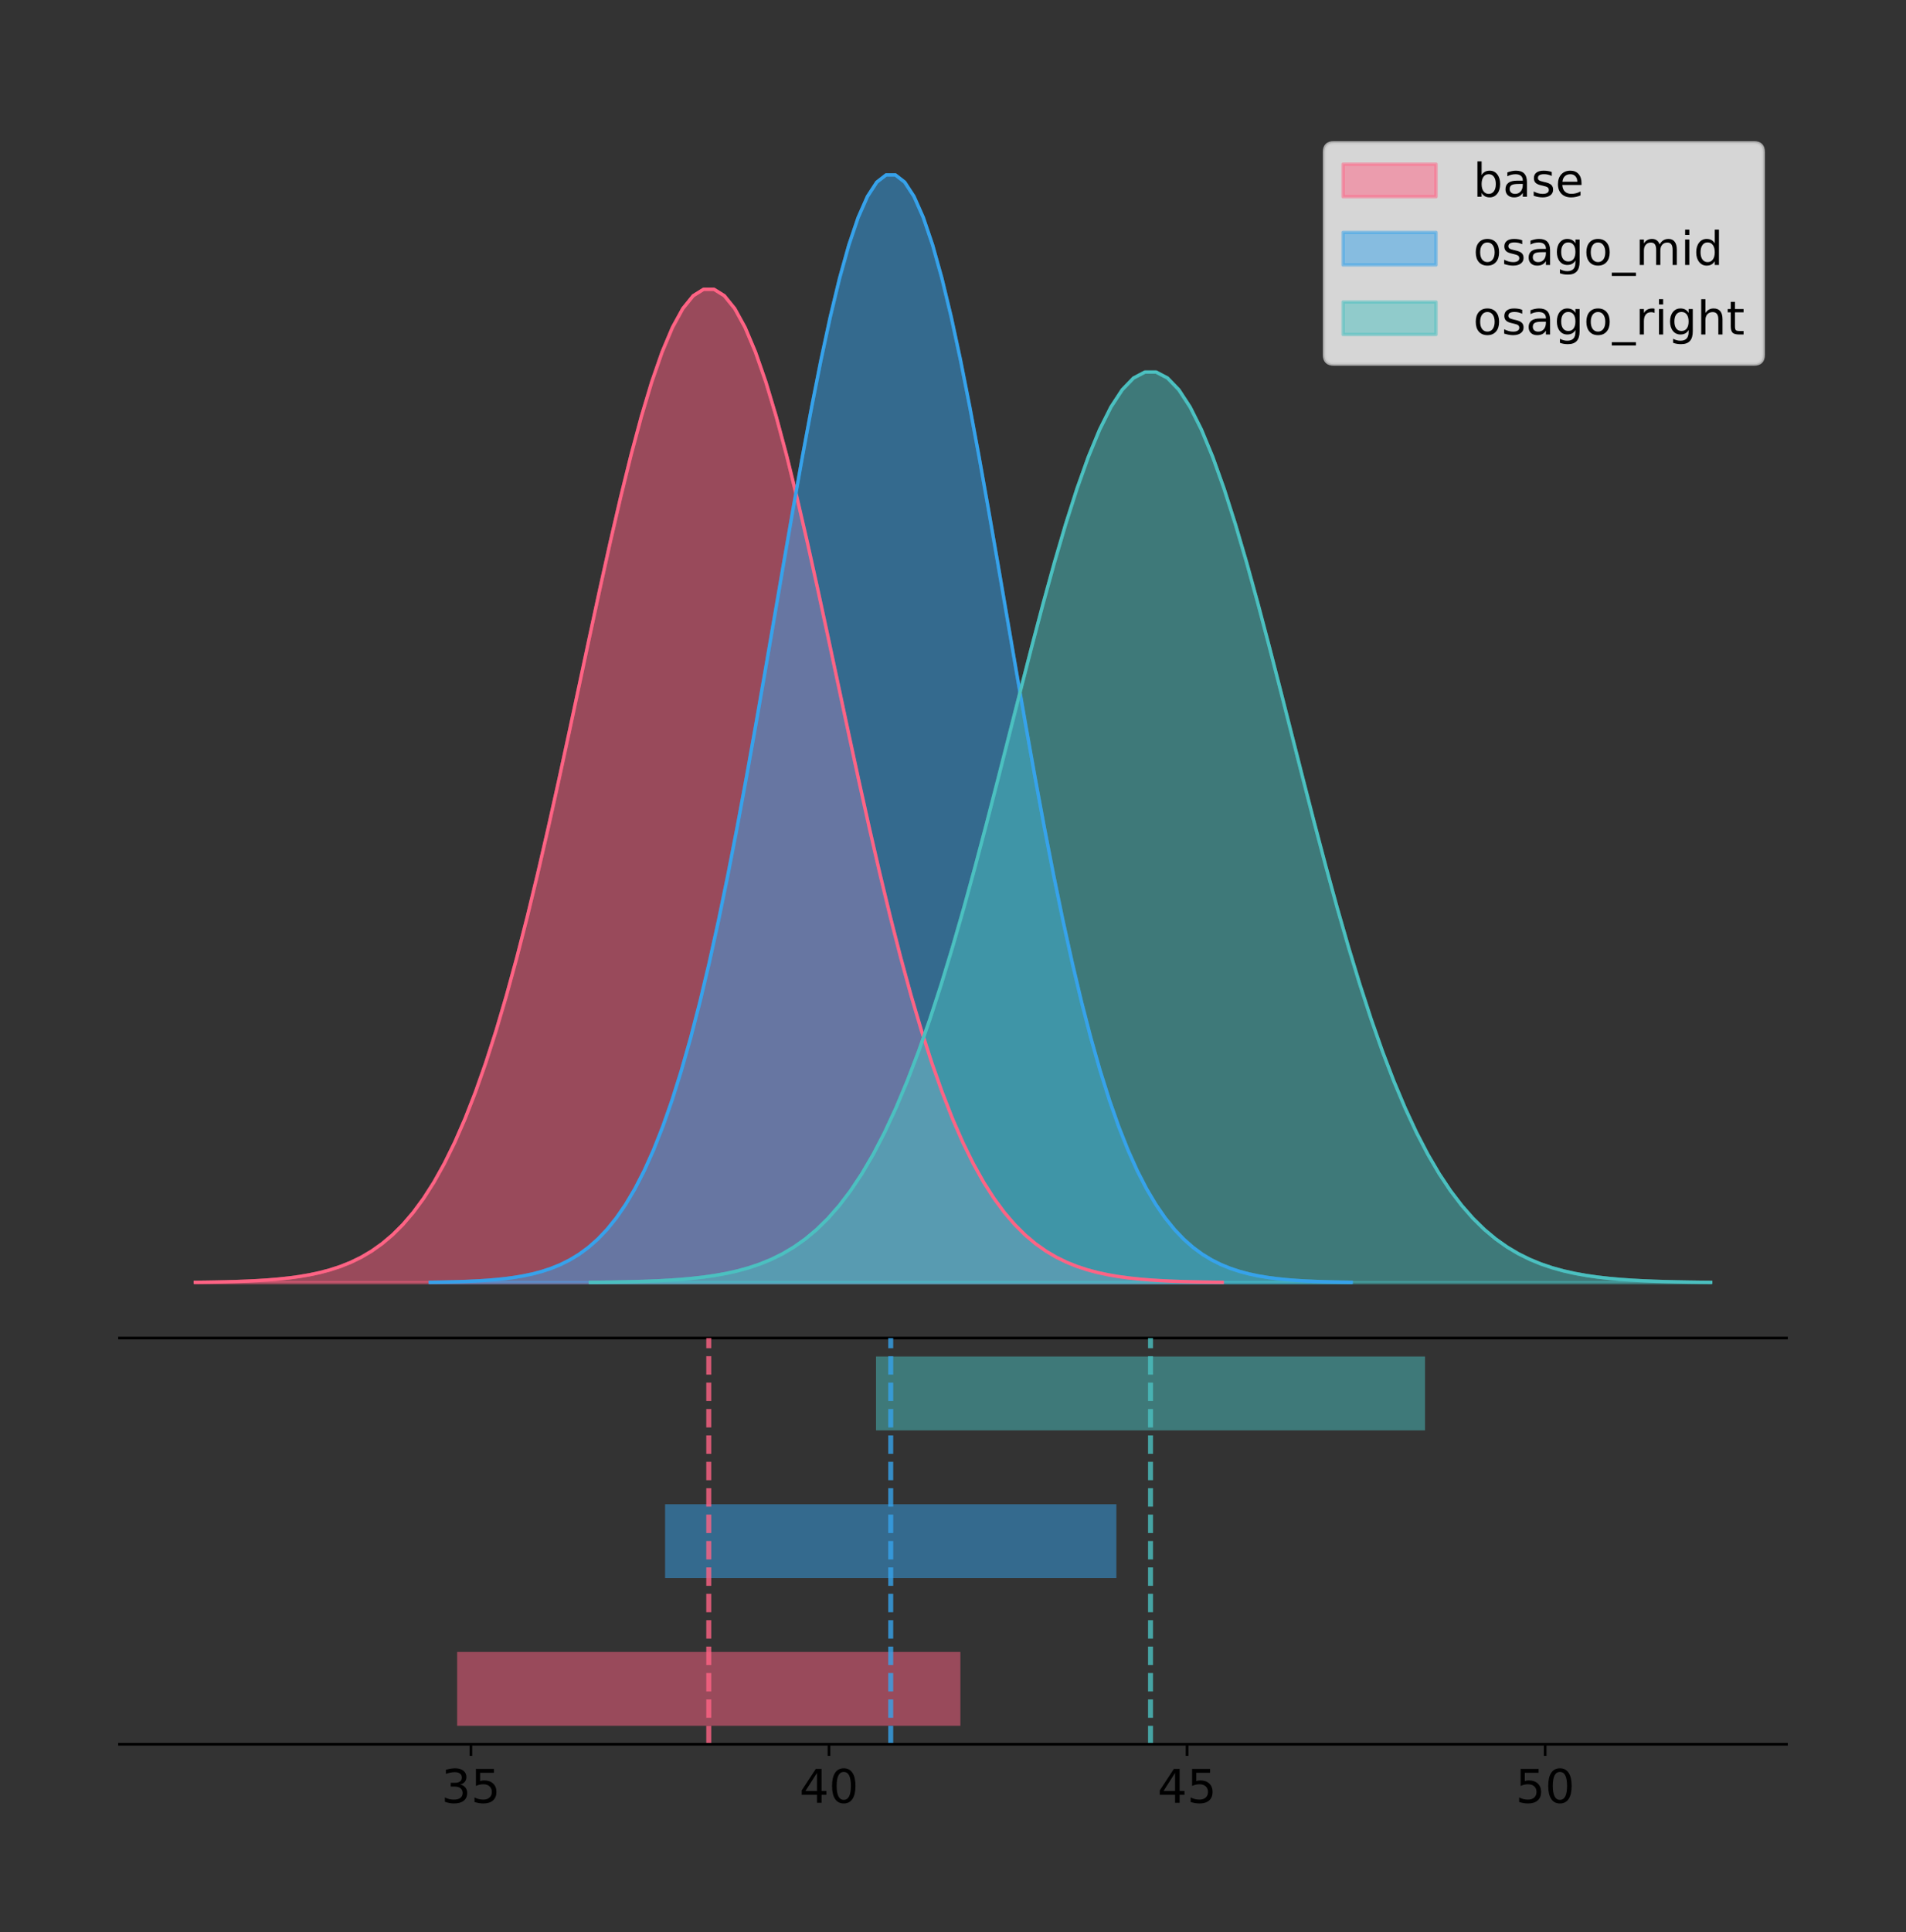 <?xml version="1.0" encoding="utf-8" standalone="no"?>
<!DOCTYPE svg PUBLIC "-//W3C//DTD SVG 1.1//EN"
  "http://www.w3.org/Graphics/SVG/1.1/DTD/svg11.dtd">
<!-- Created with matplotlib (https://matplotlib.org/) -->
<svg height="581.789pt" version="1.1" viewBox="0 0 574.2 581.789" width="574.2pt" xmlns="http://www.w3.org/2000/svg" xmlns:xlink="http://www.w3.org/1999/xlink">
 <rect x="0" y="0" width="574.2" height="581.789" fill="#333333" stroke="none"/>
 <defs>
  <style type="text/css">
*{stroke-linecap:butt;stroke-linejoin:round;}
  </style>
 </defs>
 <g id="figure_1">
  <g id="patch_1">
   <path d="M 0 581.789 
L 574.2 581.789 
L 574.2 0 
L 0 0 
z
" style="fill:none;"/>
  </g>
  <g id="axes_1">
   <g id="patch_2">
    <path d="M 36 402.93 
L 538.2 402.93 
L 538.2 36 
L 36 36 
z
" style="fill:none;"/>
   </g>
   <g id="PolyCollection_1">
    <defs>
     <path d="M 58.827 -195.538 
L 58.827 -195.638 
L 61.952 -195.676 
L 65.078 -195.727 
L 68.203 -195.795 
L 71.328 -195.885 
L 74.453 -196.004 
L 77.578 -196.159 
L 80.704 -196.36 
L 83.829 -196.62 
L 86.954 -196.952 
L 90.079 -197.374 
L 93.204 -197.906 
L 96.33 -198.573 
L 99.455 -199.403 
L 102.58 -200.427 
L 105.705 -201.683 
L 108.83 -203.21 
L 111.955 -205.055 
L 115.081 -207.267 
L 118.206 -209.899 
L 121.331 -213.006 
L 124.456 -216.648 
L 127.581 -220.883 
L 130.707 -225.77 
L 133.832 -231.364 
L 136.957 -237.717 
L 140.082 -244.874 
L 143.207 -252.869 
L 146.332 -261.726 
L 149.458 -271.454 
L 152.583 -282.045 
L 155.708 -293.472 
L 158.833 -305.687 
L 161.958 -318.619 
L 165.084 -332.174 
L 168.209 -346.235 
L 171.334 -360.661 
L 174.459 -375.29 
L 177.584 -389.942 
L 180.71 -404.42 
L 183.835 -418.515 
L 186.96 -432.012 
L 190.085 -444.694 
L 193.21 -456.347 
L 196.335 -466.768 
L 199.461 -475.77 
L 202.586 -483.186 
L 205.711 -488.876 
L 208.836 -492.732 
L 211.961 -494.679 
L 215.087 -494.679 
L 218.212 -492.732 
L 221.337 -488.876 
L 224.462 -483.186 
L 227.587 -475.77 
L 230.713 -466.768 
L 233.838 -456.347 
L 236.963 -444.694 
L 240.088 -432.012 
L 243.213 -418.515 
L 246.338 -404.42 
L 249.464 -389.942 
L 252.589 -375.29 
L 255.714 -360.661 
L 258.839 -346.235 
L 261.964 -332.174 
L 265.09 -318.619 
L 268.215 -305.687 
L 271.34 -293.472 
L 274.465 -282.045 
L 277.59 -271.454 
L 280.715 -261.726 
L 283.841 -252.869 
L 286.966 -244.874 
L 290.091 -237.717 
L 293.216 -231.364 
L 296.341 -225.77 
L 299.467 -220.883 
L 302.592 -216.648 
L 305.717 -213.006 
L 308.842 -209.899 
L 311.967 -207.267 
L 315.093 -205.055 
L 318.218 -203.21 
L 321.343 -201.683 
L 324.468 -200.427 
L 327.593 -199.403 
L 330.718 -198.573 
L 333.844 -197.906 
L 336.969 -197.374 
L 340.094 -196.952 
L 343.219 -196.62 
L 346.344 -196.36 
L 349.47 -196.159 
L 352.595 -196.004 
L 355.72 -195.885 
L 358.845 -195.795 
L 361.97 -195.727 
L 365.096 -195.676 
L 368.221 -195.638 
L 368.221 -195.538 
L 368.221 -195.538 
L 365.096 -195.538 
L 361.97 -195.538 
L 358.845 -195.538 
L 355.72 -195.538 
L 352.595 -195.538 
L 349.47 -195.538 
L 346.344 -195.538 
L 343.219 -195.538 
L 340.094 -195.538 
L 336.969 -195.538 
L 333.844 -195.538 
L 330.718 -195.538 
L 327.593 -195.538 
L 324.468 -195.538 
L 321.343 -195.538 
L 318.218 -195.538 
L 315.093 -195.538 
L 311.967 -195.538 
L 308.842 -195.538 
L 305.717 -195.538 
L 302.592 -195.538 
L 299.467 -195.538 
L 296.341 -195.538 
L 293.216 -195.538 
L 290.091 -195.538 
L 286.966 -195.538 
L 283.841 -195.538 
L 280.715 -195.538 
L 277.59 -195.538 
L 274.465 -195.538 
L 271.34 -195.538 
L 268.215 -195.538 
L 265.09 -195.538 
L 261.964 -195.538 
L 258.839 -195.538 
L 255.714 -195.538 
L 252.589 -195.538 
L 249.464 -195.538 
L 246.338 -195.538 
L 243.213 -195.538 
L 240.088 -195.538 
L 236.963 -195.538 
L 233.838 -195.538 
L 230.713 -195.538 
L 227.587 -195.538 
L 224.462 -195.538 
L 221.337 -195.538 
L 218.212 -195.538 
L 215.087 -195.538 
L 211.961 -195.538 
L 208.836 -195.538 
L 205.711 -195.538 
L 202.586 -195.538 
L 199.461 -195.538 
L 196.335 -195.538 
L 193.21 -195.538 
L 190.085 -195.538 
L 186.96 -195.538 
L 183.835 -195.538 
L 180.71 -195.538 
L 177.584 -195.538 
L 174.459 -195.538 
L 171.334 -195.538 
L 168.209 -195.538 
L 165.084 -195.538 
L 161.958 -195.538 
L 158.833 -195.538 
L 155.708 -195.538 
L 152.583 -195.538 
L 149.458 -195.538 
L 146.332 -195.538 
L 143.207 -195.538 
L 140.082 -195.538 
L 136.957 -195.538 
L 133.832 -195.538 
L 130.707 -195.538 
L 127.581 -195.538 
L 124.456 -195.538 
L 121.331 -195.538 
L 118.206 -195.538 
L 115.081 -195.538 
L 111.955 -195.538 
L 108.83 -195.538 
L 105.705 -195.538 
L 102.58 -195.538 
L 99.455 -195.538 
L 96.33 -195.538 
L 93.204 -195.538 
L 90.079 -195.538 
L 86.954 -195.538 
L 83.829 -195.538 
L 80.704 -195.538 
L 77.578 -195.538 
L 74.453 -195.538 
L 71.328 -195.538 
L 68.203 -195.538 
L 65.078 -195.538 
L 61.952 -195.538 
L 58.827 -195.538 
z
" id="m9bd28f355d" style="stroke:#ff6384;stroke-opacity:0.5;"/>
    </defs>
    <g clip-path="url(#p614d57e8cd)">
     <use style="fill:#ff6384;fill-opacity:0.5;stroke:#ff6384;stroke-opacity:0.5;" x="0" xlink:href="#m9bd28f355d" y="581.789"/>
    </g>
   </g>
   <g id="PolyCollection_2">
    <defs>
     <path d="M 129.611 -195.538 
L 129.611 -195.65 
L 132.413 -195.692 
L 135.216 -195.749 
L 138.019 -195.825 
L 140.821 -195.925 
L 143.624 -196.058 
L 146.427 -196.23 
L 149.229 -196.455 
L 152.032 -196.744 
L 154.834 -197.115 
L 157.637 -197.585 
L 160.44 -198.179 
L 163.242 -198.923 
L 166.045 -199.848 
L 168.847 -200.99 
L 171.65 -202.39 
L 174.453 -204.093 
L 177.255 -206.151 
L 180.058 -208.617 
L 182.86 -211.552 
L 185.663 -215.017 
L 188.466 -219.078 
L 191.268 -223.801 
L 194.071 -229.25 
L 196.873 -235.488 
L 199.676 -242.572 
L 202.479 -250.552 
L 205.281 -259.468 
L 208.084 -269.344 
L 210.886 -280.192 
L 213.689 -292.002 
L 216.492 -304.744 
L 219.294 -318.365 
L 222.097 -332.786 
L 224.899 -347.901 
L 227.702 -363.58 
L 230.505 -379.667 
L 233.307 -395.98 
L 236.11 -412.318 
L 238.912 -428.462 
L 241.715 -444.18 
L 244.518 -459.23 
L 247.32 -473.372 
L 250.123 -486.366 
L 252.925 -497.987 
L 255.728 -508.025 
L 258.531 -516.294 
L 261.333 -522.64 
L 264.136 -526.94 
L 266.938 -529.111 
L 269.741 -529.111 
L 272.544 -526.94 
L 275.346 -522.64 
L 278.149 -516.294 
L 280.951 -508.025 
L 283.754 -497.987 
L 286.557 -486.366 
L 289.359 -473.372 
L 292.162 -459.23 
L 294.964 -444.18 
L 297.767 -428.462 
L 300.57 -412.318 
L 303.372 -395.98 
L 306.175 -379.667 
L 308.978 -363.58 
L 311.78 -347.901 
L 314.583 -332.786 
L 317.385 -318.365 
L 320.188 -304.744 
L 322.991 -292.002 
L 325.793 -280.192 
L 328.596 -269.344 
L 331.398 -259.468 
L 334.201 -250.552 
L 337.004 -242.572 
L 339.806 -235.488 
L 342.609 -229.25 
L 345.411 -223.801 
L 348.214 -219.078 
L 351.017 -215.017 
L 353.819 -211.552 
L 356.622 -208.617 
L 359.424 -206.151 
L 362.227 -204.093 
L 365.03 -202.39 
L 367.832 -200.99 
L 370.635 -199.848 
L 373.437 -198.923 
L 376.24 -198.179 
L 379.043 -197.585 
L 381.845 -197.115 
L 384.648 -196.744 
L 387.45 -196.455 
L 390.253 -196.23 
L 393.056 -196.058 
L 395.858 -195.925 
L 398.661 -195.825 
L 401.463 -195.749 
L 404.266 -195.692 
L 407.069 -195.65 
L 407.069 -195.538 
L 407.069 -195.538 
L 404.266 -195.538 
L 401.463 -195.538 
L 398.661 -195.538 
L 395.858 -195.538 
L 393.056 -195.538 
L 390.253 -195.538 
L 387.45 -195.538 
L 384.648 -195.538 
L 381.845 -195.538 
L 379.043 -195.538 
L 376.24 -195.538 
L 373.437 -195.538 
L 370.635 -195.538 
L 367.832 -195.538 
L 365.03 -195.538 
L 362.227 -195.538 
L 359.424 -195.538 
L 356.622 -195.538 
L 353.819 -195.538 
L 351.017 -195.538 
L 348.214 -195.538 
L 345.411 -195.538 
L 342.609 -195.538 
L 339.806 -195.538 
L 337.004 -195.538 
L 334.201 -195.538 
L 331.398 -195.538 
L 328.596 -195.538 
L 325.793 -195.538 
L 322.991 -195.538 
L 320.188 -195.538 
L 317.385 -195.538 
L 314.583 -195.538 
L 311.78 -195.538 
L 308.978 -195.538 
L 306.175 -195.538 
L 303.372 -195.538 
L 300.57 -195.538 
L 297.767 -195.538 
L 294.964 -195.538 
L 292.162 -195.538 
L 289.359 -195.538 
L 286.557 -195.538 
L 283.754 -195.538 
L 280.951 -195.538 
L 278.149 -195.538 
L 275.346 -195.538 
L 272.544 -195.538 
L 269.741 -195.538 
L 266.938 -195.538 
L 264.136 -195.538 
L 261.333 -195.538 
L 258.531 -195.538 
L 255.728 -195.538 
L 252.925 -195.538 
L 250.123 -195.538 
L 247.32 -195.538 
L 244.518 -195.538 
L 241.715 -195.538 
L 238.912 -195.538 
L 236.11 -195.538 
L 233.307 -195.538 
L 230.505 -195.538 
L 227.702 -195.538 
L 224.899 -195.538 
L 222.097 -195.538 
L 219.294 -195.538 
L 216.492 -195.538 
L 213.689 -195.538 
L 210.886 -195.538 
L 208.084 -195.538 
L 205.281 -195.538 
L 202.479 -195.538 
L 199.676 -195.538 
L 196.873 -195.538 
L 194.071 -195.538 
L 191.268 -195.538 
L 188.466 -195.538 
L 185.663 -195.538 
L 182.86 -195.538 
L 180.058 -195.538 
L 177.255 -195.538 
L 174.453 -195.538 
L 171.65 -195.538 
L 168.847 -195.538 
L 166.045 -195.538 
L 163.242 -195.538 
L 160.44 -195.538 
L 157.637 -195.538 
L 154.834 -195.538 
L 152.032 -195.538 
L 149.229 -195.538 
L 146.427 -195.538 
L 143.624 -195.538 
L 140.821 -195.538 
L 138.019 -195.538 
L 135.216 -195.538 
L 132.413 -195.538 
L 129.611 -195.538 
z
" id="m10dbc0f0a7" style="stroke:#36a2eb;stroke-opacity:0.5;"/>
    </defs>
    <g clip-path="url(#p614d57e8cd)">
     <use style="fill:#36a2eb;fill-opacity:0.5;stroke:#36a2eb;stroke-opacity:0.5;" x="0" xlink:href="#m10dbc0f0a7" y="581.789"/>
    </g>
   </g>
   <g id="PolyCollection_3">
    <defs>
     <path d="M 177.838 -195.538 
L 177.838 -195.63 
L 181.248 -195.665 
L 184.657 -195.711 
L 188.067 -195.774 
L 191.476 -195.856 
L 194.885 -195.965 
L 198.295 -196.107 
L 201.704 -196.292 
L 205.114 -196.53 
L 208.523 -196.834 
L 211.933 -197.221 
L 215.342 -197.709 
L 218.752 -198.32 
L 222.161 -199.081 
L 225.57 -200.02 
L 228.98 -201.17 
L 232.389 -202.571 
L 235.799 -204.262 
L 239.208 -206.289 
L 242.618 -208.701 
L 246.027 -211.55 
L 249.436 -214.888 
L 252.846 -218.77 
L 256.255 -223.25 
L 259.665 -228.377 
L 263.074 -234.201 
L 266.484 -240.761 
L 269.893 -248.089 
L 273.303 -256.208 
L 276.712 -265.125 
L 280.121 -274.833 
L 283.531 -285.307 
L 286.94 -296.504 
L 290.35 -308.358 
L 293.759 -320.783 
L 297.169 -333.671 
L 300.578 -346.894 
L 303.987 -360.304 
L 307.397 -373.734 
L 310.806 -387.005 
L 314.216 -399.925 
L 317.625 -412.297 
L 321.035 -423.921 
L 324.444 -434.602 
L 327.854 -444.155 
L 331.263 -452.406 
L 334.672 -459.204 
L 338.082 -464.42 
L 341.491 -467.954 
L 344.901 -469.739 
L 348.31 -469.739 
L 351.72 -467.954 
L 355.129 -464.42 
L 358.539 -459.204 
L 361.948 -452.406 
L 365.357 -444.155 
L 368.767 -434.602 
L 372.176 -423.921 
L 375.586 -412.297 
L 378.995 -399.925 
L 382.405 -387.005 
L 385.814 -373.734 
L 389.223 -360.304 
L 392.633 -346.894 
L 396.042 -333.671 
L 399.452 -320.783 
L 402.861 -308.358 
L 406.271 -296.504 
L 409.68 -285.307 
L 413.09 -274.833 
L 416.499 -265.125 
L 419.908 -256.208 
L 423.318 -248.089 
L 426.727 -240.761 
L 430.137 -234.201 
L 433.546 -228.377 
L 436.956 -223.25 
L 440.365 -218.77 
L 443.775 -214.888 
L 447.184 -211.55 
L 450.593 -208.701 
L 454.003 -206.289 
L 457.412 -204.262 
L 460.822 -202.571 
L 464.231 -201.17 
L 467.641 -200.02 
L 471.05 -199.081 
L 474.459 -198.32 
L 477.869 -197.709 
L 481.278 -197.221 
L 484.688 -196.834 
L 488.097 -196.53 
L 491.507 -196.292 
L 494.916 -196.107 
L 498.326 -195.965 
L 501.735 -195.856 
L 505.144 -195.774 
L 508.554 -195.711 
L 511.963 -195.665 
L 515.373 -195.63 
L 515.373 -195.538 
L 515.373 -195.538 
L 511.963 -195.538 
L 508.554 -195.538 
L 505.144 -195.538 
L 501.735 -195.538 
L 498.326 -195.538 
L 494.916 -195.538 
L 491.507 -195.538 
L 488.097 -195.538 
L 484.688 -195.538 
L 481.278 -195.538 
L 477.869 -195.538 
L 474.459 -195.538 
L 471.05 -195.538 
L 467.641 -195.538 
L 464.231 -195.538 
L 460.822 -195.538 
L 457.412 -195.538 
L 454.003 -195.538 
L 450.593 -195.538 
L 447.184 -195.538 
L 443.775 -195.538 
L 440.365 -195.538 
L 436.956 -195.538 
L 433.546 -195.538 
L 430.137 -195.538 
L 426.727 -195.538 
L 423.318 -195.538 
L 419.908 -195.538 
L 416.499 -195.538 
L 413.09 -195.538 
L 409.68 -195.538 
L 406.271 -195.538 
L 402.861 -195.538 
L 399.452 -195.538 
L 396.042 -195.538 
L 392.633 -195.538 
L 389.223 -195.538 
L 385.814 -195.538 
L 382.405 -195.538 
L 378.995 -195.538 
L 375.586 -195.538 
L 372.176 -195.538 
L 368.767 -195.538 
L 365.357 -195.538 
L 361.948 -195.538 
L 358.539 -195.538 
L 355.129 -195.538 
L 351.72 -195.538 
L 348.31 -195.538 
L 344.901 -195.538 
L 341.491 -195.538 
L 338.082 -195.538 
L 334.672 -195.538 
L 331.263 -195.538 
L 327.854 -195.538 
L 324.444 -195.538 
L 321.035 -195.538 
L 317.625 -195.538 
L 314.216 -195.538 
L 310.806 -195.538 
L 307.397 -195.538 
L 303.987 -195.538 
L 300.578 -195.538 
L 297.169 -195.538 
L 293.759 -195.538 
L 290.35 -195.538 
L 286.94 -195.538 
L 283.531 -195.538 
L 280.121 -195.538 
L 276.712 -195.538 
L 273.303 -195.538 
L 269.893 -195.538 
L 266.484 -195.538 
L 263.074 -195.538 
L 259.665 -195.538 
L 256.255 -195.538 
L 252.846 -195.538 
L 249.436 -195.538 
L 246.027 -195.538 
L 242.618 -195.538 
L 239.208 -195.538 
L 235.799 -195.538 
L 232.389 -195.538 
L 228.98 -195.538 
L 225.57 -195.538 
L 222.161 -195.538 
L 218.752 -195.538 
L 215.342 -195.538 
L 211.933 -195.538 
L 208.523 -195.538 
L 205.114 -195.538 
L 201.704 -195.538 
L 198.295 -195.538 
L 194.885 -195.538 
L 191.476 -195.538 
L 188.067 -195.538 
L 184.657 -195.538 
L 181.248 -195.538 
L 177.838 -195.538 
z
" id="m345eccb676" style="stroke:#4bc0c0;stroke-opacity:0.5;"/>
    </defs>
    <g clip-path="url(#p614d57e8cd)">
     <use style="fill:#4bc0c0;fill-opacity:0.5;stroke:#4bc0c0;stroke-opacity:0.5;" x="0" xlink:href="#m345eccb676" y="581.789"/>
    </g>
   </g>
   <g id="line2d_1">
    <path clip-path="url(#p614d57e8cd)" d="M 58.827 386.151 
L 61.952 386.113 
L 65.078 386.062 
L 68.203 385.994 
L 71.328 385.904 
L 74.453 385.785 
L 77.578 385.63 
L 80.704 385.429 
L 83.829 385.17 
L 86.954 384.837 
L 90.079 384.415 
L 93.204 383.883 
L 96.33 383.216 
L 99.455 382.386 
L 102.58 381.362 
L 105.705 380.107 
L 108.83 378.579 
L 111.955 376.734 
L 115.081 374.522 
L 118.206 371.891 
L 121.331 368.783 
L 124.456 365.141 
L 127.581 360.906 
L 130.707 356.019 
L 133.832 350.425 
L 136.957 344.072 
L 140.082 336.916 
L 143.207 328.92 
L 146.332 320.063 
L 149.458 310.335 
L 152.583 299.744 
L 155.708 288.317 
L 158.833 276.102 
L 161.958 263.17 
L 165.084 249.615 
L 168.209 235.554 
L 171.334 221.128 
L 174.459 206.499 
L 177.584 191.847 
L 180.71 177.369 
L 183.835 163.274 
L 186.96 149.777 
L 190.085 137.096 
L 193.21 125.443 
L 196.335 115.021 
L 199.461 106.02 
L 202.586 98.604 
L 205.711 92.913 
L 208.836 89.057 
L 211.961 87.11 
L 215.087 87.11 
L 218.212 89.057 
L 221.337 92.913 
L 224.462 98.604 
L 227.587 106.02 
L 230.713 115.021 
L 233.838 125.443 
L 236.963 137.096 
L 240.088 149.777 
L 243.213 163.274 
L 246.338 177.369 
L 249.464 191.847 
L 252.589 206.499 
L 255.714 221.128 
L 258.839 235.554 
L 261.964 249.615 
L 265.09 263.17 
L 268.215 276.102 
L 271.34 288.317 
L 274.465 299.744 
L 277.59 310.335 
L 280.715 320.063 
L 283.841 328.92 
L 286.966 336.916 
L 290.091 344.072 
L 293.216 350.425 
L 296.341 356.019 
L 299.467 360.906 
L 302.592 365.141 
L 305.717 368.783 
L 308.842 371.891 
L 311.967 374.522 
L 315.093 376.734 
L 318.218 378.579 
L 321.343 380.107 
L 324.468 381.362 
L 327.593 382.386 
L 330.718 383.216 
L 333.844 383.883 
L 336.969 384.415 
L 340.094 384.837 
L 343.219 385.17 
L 346.344 385.429 
L 349.47 385.63 
L 352.595 385.785 
L 355.72 385.904 
L 358.845 385.994 
L 361.97 386.062 
L 365.096 386.113 
L 368.221 386.151 
" style="fill:none;stroke:#ff6384;stroke-linecap:square;"/>
   </g>
   <g id="line2d_2">
    <path clip-path="url(#p614d57e8cd)" d="M 129.611 386.139 
L 132.413 386.097 
L 135.216 386.04 
L 138.019 385.965 
L 140.821 385.864 
L 143.624 385.732 
L 146.427 385.559 
L 149.229 385.334 
L 152.032 385.045 
L 154.834 384.675 
L 157.637 384.204 
L 160.44 383.61 
L 163.242 382.867 
L 166.045 381.941 
L 168.847 380.799 
L 171.65 379.399 
L 174.453 377.696 
L 177.255 375.639 
L 180.058 373.172 
L 182.86 370.238 
L 185.663 366.772 
L 188.466 362.711 
L 191.268 357.989 
L 194.071 352.539 
L 196.873 346.301 
L 199.676 339.217 
L 202.479 331.237 
L 205.281 322.322 
L 208.084 312.445 
L 210.886 301.597 
L 213.689 289.787 
L 216.492 277.045 
L 219.294 263.424 
L 222.097 249.004 
L 224.899 233.888 
L 227.702 218.209 
L 230.505 202.123 
L 233.307 185.809 
L 236.11 169.471 
L 238.912 153.327 
L 241.715 137.61 
L 244.518 122.559 
L 247.32 108.418 
L 250.123 95.423 
L 252.925 83.803 
L 255.728 73.765 
L 258.531 65.495 
L 261.333 59.15 
L 264.136 54.85 
L 266.938 52.679 
L 269.741 52.679 
L 272.544 54.85 
L 275.346 59.15 
L 278.149 65.495 
L 280.951 73.765 
L 283.754 83.803 
L 286.557 95.423 
L 289.359 108.418 
L 292.162 122.559 
L 294.964 137.61 
L 297.767 153.327 
L 300.57 169.471 
L 303.372 185.809 
L 306.175 202.123 
L 308.978 218.209 
L 311.78 233.888 
L 314.583 249.004 
L 317.385 263.424 
L 320.188 277.045 
L 322.991 289.787 
L 325.793 301.597 
L 328.596 312.445 
L 331.398 322.322 
L 334.201 331.237 
L 337.004 339.217 
L 339.806 346.301 
L 342.609 352.539 
L 345.411 357.989 
L 348.214 362.711 
L 351.017 366.772 
L 353.819 370.238 
L 356.622 373.172 
L 359.424 375.639 
L 362.227 377.696 
L 365.03 379.399 
L 367.832 380.799 
L 370.635 381.941 
L 373.437 382.867 
L 376.24 383.61 
L 379.043 384.204 
L 381.845 384.675 
L 384.648 385.045 
L 387.45 385.334 
L 390.253 385.559 
L 393.056 385.732 
L 395.858 385.864 
L 398.661 385.965 
L 401.463 386.04 
L 404.266 386.097 
L 407.069 386.139 
" style="fill:none;stroke:#36a2eb;stroke-linecap:square;"/>
   </g>
   <g id="line2d_3">
    <path clip-path="url(#p614d57e8cd)" d="M 177.838 386.159 
L 181.248 386.125 
L 184.657 386.078 
L 188.067 386.016 
L 191.476 385.933 
L 194.885 385.824 
L 198.295 385.682 
L 201.704 385.498 
L 205.114 385.26 
L 208.523 384.955 
L 211.933 384.568 
L 215.342 384.08 
L 218.752 383.469 
L 222.161 382.709 
L 225.57 381.77 
L 228.98 380.619 
L 232.389 379.219 
L 235.799 377.528 
L 239.208 375.5 
L 242.618 373.088 
L 246.027 370.239 
L 249.436 366.901 
L 252.846 363.019 
L 256.255 358.54 
L 259.665 353.412 
L 263.074 347.589 
L 266.484 341.029 
L 269.893 333.7 
L 273.303 325.582 
L 276.712 316.665 
L 280.121 306.957 
L 283.531 296.482 
L 286.94 285.286 
L 290.35 273.432 
L 293.759 261.007 
L 297.169 248.118 
L 300.578 234.895 
L 303.987 221.485 
L 307.397 208.055 
L 310.806 194.784 
L 314.216 181.865 
L 317.625 169.493 
L 321.035 157.869 
L 324.444 147.187 
L 327.854 137.635 
L 331.263 129.383 
L 334.672 122.586 
L 338.082 117.37 
L 341.491 113.835 
L 344.901 112.05 
L 348.31 112.05 
L 351.72 113.835 
L 355.129 117.37 
L 358.539 122.586 
L 361.948 129.383 
L 365.357 137.635 
L 368.767 147.187 
L 372.176 157.869 
L 375.586 169.493 
L 378.995 181.865 
L 382.405 194.784 
L 385.814 208.055 
L 389.223 221.485 
L 392.633 234.895 
L 396.042 248.118 
L 399.452 261.007 
L 402.861 273.432 
L 406.271 285.286 
L 409.68 296.482 
L 413.09 306.957 
L 416.499 316.665 
L 419.908 325.582 
L 423.318 333.7 
L 426.727 341.029 
L 430.137 347.589 
L 433.546 353.412 
L 436.956 358.54 
L 440.365 363.019 
L 443.775 366.901 
L 447.184 370.239 
L 450.593 373.088 
L 454.003 375.5 
L 457.412 377.528 
L 460.822 379.219 
L 464.231 380.619 
L 467.641 381.77 
L 471.05 382.709 
L 474.459 383.469 
L 477.869 384.08 
L 481.278 384.568 
L 484.688 384.955 
L 488.097 385.26 
L 491.507 385.498 
L 494.916 385.682 
L 498.326 385.824 
L 501.735 385.933 
L 505.144 386.016 
L 508.554 386.078 
L 511.963 386.125 
L 515.373 386.159 
" style="fill:none;stroke:#4bc0c0;stroke-linecap:square;"/>
   </g>
   <g id="patch_3">
    <path d="M 36 402.93 
L 538.2 402.93 
" style="fill:none;stroke:#000000;stroke-linecap:square;stroke-linejoin:miter;stroke-width:0.8;"/>
   </g>
   <g id="legend_1">
    <g id="patch_4">
     <path d="M 401.814 109.627 
L 528.4 109.627 
Q 531.2 109.627 531.2 106.827 
L 531.2 45.8 
Q 531.2 43 528.4 43 
L 401.814 43 
Q 399.014 43 399.014 45.8 
L 399.014 106.827 
Q 399.014 109.627 401.814 109.627 
z
" style="fill:#ffffff;opacity:0.8;stroke:#cccccc;stroke-linejoin:miter;"/>
    </g>
    <g id="patch_5">
     <path d="M 404.614 59.238 
L 432.614 59.238 
L 432.614 49.438 
L 404.614 49.438 
z
" style="fill:#ff6384;opacity:0.5;stroke:#ff6384;stroke-linejoin:miter;"/>
    </g>
    <g id="text_1">
     <!-- base -->
     <defs>
      <path d="M 48.688 27.297 
Q 48.688 37.203 44.609 42.844 
Q 40.531 48.484 33.406 48.484 
Q 26.266 48.484 22.188 42.844 
Q 18.109 37.203 18.109 27.297 
Q 18.109 17.391 22.188 11.75 
Q 26.266 6.109 33.406 6.109 
Q 40.531 6.109 44.609 11.75 
Q 48.688 17.391 48.688 27.297 
z
M 18.109 46.391 
Q 20.953 51.266 25.266 53.625 
Q 29.594 56 35.594 56 
Q 45.562 56 51.781 48.094 
Q 58.016 40.188 58.016 27.297 
Q 58.016 14.406 51.781 6.484 
Q 45.562 -1.422 35.594 -1.422 
Q 29.594 -1.422 25.266 0.953 
Q 20.953 3.328 18.109 8.203 
L 18.109 0 
L 9.078 0 
L 9.078 75.984 
L 18.109 75.984 
z
" id="DejaVuSans-98"/>
      <path d="M 34.281 27.484 
Q 23.391 27.484 19.188 25 
Q 14.984 22.516 14.984 16.5 
Q 14.984 11.719 18.141 8.906 
Q 21.297 6.109 26.703 6.109 
Q 34.188 6.109 38.703 11.406 
Q 43.219 16.703 43.219 25.484 
L 43.219 27.484 
z
M 52.203 31.203 
L 52.203 0 
L 43.219 0 
L 43.219 8.297 
Q 40.141 3.328 35.547 0.953 
Q 30.953 -1.422 24.312 -1.422 
Q 15.922 -1.422 10.953 3.297 
Q 6 8.016 6 15.922 
Q 6 25.141 12.172 29.828 
Q 18.359 34.516 30.609 34.516 
L 43.219 34.516 
L 43.219 35.406 
Q 43.219 41.609 39.141 45 
Q 35.062 48.391 27.688 48.391 
Q 23 48.391 18.547 47.266 
Q 14.109 46.141 10.016 43.891 
L 10.016 52.203 
Q 14.938 54.109 19.578 55.047 
Q 24.219 56 28.609 56 
Q 40.484 56 46.344 49.844 
Q 52.203 43.703 52.203 31.203 
z
" id="DejaVuSans-97"/>
      <path d="M 44.281 53.078 
L 44.281 44.578 
Q 40.484 46.531 36.375 47.5 
Q 32.281 48.484 27.875 48.484 
Q 21.188 48.484 17.844 46.438 
Q 14.5 44.391 14.5 40.281 
Q 14.5 37.156 16.891 35.375 
Q 19.281 33.594 26.516 31.984 
L 29.594 31.297 
Q 39.156 29.25 43.188 25.516 
Q 47.219 21.781 47.219 15.094 
Q 47.219 7.469 41.188 3.016 
Q 35.156 -1.422 24.609 -1.422 
Q 20.219 -1.422 15.453 -0.562 
Q 10.688 0.297 5.422 2 
L 5.422 11.281 
Q 10.406 8.688 15.234 7.391 
Q 20.062 6.109 24.812 6.109 
Q 31.156 6.109 34.562 8.281 
Q 37.984 10.453 37.984 14.406 
Q 37.984 18.062 35.516 20.016 
Q 33.062 21.969 24.703 23.781 
L 21.578 24.516 
Q 13.234 26.266 9.516 29.906 
Q 5.812 33.547 5.812 39.891 
Q 5.812 47.609 11.281 51.797 
Q 16.75 56 26.812 56 
Q 31.781 56 36.172 55.266 
Q 40.578 54.547 44.281 53.078 
z
" id="DejaVuSans-115"/>
      <path d="M 56.203 29.594 
L 56.203 25.203 
L 14.891 25.203 
Q 15.484 15.922 20.484 11.062 
Q 25.484 6.203 34.422 6.203 
Q 39.594 6.203 44.453 7.469 
Q 49.312 8.734 54.109 11.281 
L 54.109 2.781 
Q 49.266 0.734 44.188 -0.344 
Q 39.109 -1.422 33.891 -1.422 
Q 20.797 -1.422 13.156 6.188 
Q 5.516 13.812 5.516 26.812 
Q 5.516 40.234 12.766 48.109 
Q 20.016 56 32.328 56 
Q 43.359 56 49.781 48.891 
Q 56.203 41.797 56.203 29.594 
z
M 47.219 32.234 
Q 47.125 39.594 43.094 43.984 
Q 39.062 48.391 32.422 48.391 
Q 24.906 48.391 20.391 44.141 
Q 15.875 39.891 15.188 32.172 
z
" id="DejaVuSans-101"/>
     </defs>
     <g transform="translate(443.814 59.238)scale(0.14 -0.14)">
      <use xlink:href="#DejaVuSans-98"/>
      <use x="63.477" xlink:href="#DejaVuSans-97"/>
      <use x="124.756" xlink:href="#DejaVuSans-115"/>
      <use x="176.855" xlink:href="#DejaVuSans-101"/>
     </g>
    </g>
    <g id="patch_6">
     <path d="M 404.614 79.787 
L 432.614 79.787 
L 432.614 69.987 
L 404.614 69.987 
z
" style="fill:#36a2eb;opacity:0.5;stroke:#36a2eb;stroke-linejoin:miter;"/>
    </g>
    <g id="text_2">
     <!-- osago_mid -->
     <defs>
      <path d="M 30.609 48.391 
Q 23.391 48.391 19.188 42.75 
Q 14.984 37.109 14.984 27.297 
Q 14.984 17.484 19.156 11.844 
Q 23.344 6.203 30.609 6.203 
Q 37.797 6.203 41.984 11.859 
Q 46.188 17.531 46.188 27.297 
Q 46.188 37.016 41.984 42.703 
Q 37.797 48.391 30.609 48.391 
z
M 30.609 56 
Q 42.328 56 49.016 48.375 
Q 55.719 40.766 55.719 27.297 
Q 55.719 13.875 49.016 6.219 
Q 42.328 -1.422 30.609 -1.422 
Q 18.844 -1.422 12.172 6.219 
Q 5.516 13.875 5.516 27.297 
Q 5.516 40.766 12.172 48.375 
Q 18.844 56 30.609 56 
z
" id="DejaVuSans-111"/>
      <path d="M 45.406 27.984 
Q 45.406 37.75 41.375 43.109 
Q 37.359 48.484 30.078 48.484 
Q 22.859 48.484 18.828 43.109 
Q 14.797 37.75 14.797 27.984 
Q 14.797 18.266 18.828 12.891 
Q 22.859 7.516 30.078 7.516 
Q 37.359 7.516 41.375 12.891 
Q 45.406 18.266 45.406 27.984 
z
M 54.391 6.781 
Q 54.391 -7.172 48.188 -13.984 
Q 42 -20.797 29.203 -20.797 
Q 24.469 -20.797 20.266 -20.094 
Q 16.062 -19.391 12.109 -17.922 
L 12.109 -9.188 
Q 16.062 -11.328 19.922 -12.344 
Q 23.781 -13.375 27.781 -13.375 
Q 36.625 -13.375 41.016 -8.766 
Q 45.406 -4.156 45.406 5.172 
L 45.406 9.625 
Q 42.625 4.781 38.281 2.391 
Q 33.938 0 27.875 0 
Q 17.828 0 11.672 7.656 
Q 5.516 15.328 5.516 27.984 
Q 5.516 40.672 11.672 48.328 
Q 17.828 56 27.875 56 
Q 33.938 56 38.281 53.609 
Q 42.625 51.219 45.406 46.391 
L 45.406 54.688 
L 54.391 54.688 
z
" id="DejaVuSans-103"/>
      <path d="M 50.984 -16.609 
L 50.984 -23.578 
L -0.984 -23.578 
L -0.984 -16.609 
z
" id="DejaVuSans-95"/>
      <path d="M 52 44.188 
Q 55.375 50.25 60.062 53.125 
Q 64.75 56 71.094 56 
Q 79.641 56 84.281 50.016 
Q 88.922 44.047 88.922 33.016 
L 88.922 0 
L 79.891 0 
L 79.891 32.719 
Q 79.891 40.578 77.094 44.375 
Q 74.312 48.188 68.609 48.188 
Q 61.625 48.188 57.562 43.547 
Q 53.516 38.922 53.516 30.906 
L 53.516 0 
L 44.484 0 
L 44.484 32.719 
Q 44.484 40.625 41.703 44.406 
Q 38.922 48.188 33.109 48.188 
Q 26.219 48.188 22.156 43.531 
Q 18.109 38.875 18.109 30.906 
L 18.109 0 
L 9.078 0 
L 9.078 54.688 
L 18.109 54.688 
L 18.109 46.188 
Q 21.188 51.219 25.484 53.609 
Q 29.781 56 35.688 56 
Q 41.656 56 45.828 52.969 
Q 50 49.953 52 44.188 
z
" id="DejaVuSans-109"/>
      <path d="M 9.422 54.688 
L 18.406 54.688 
L 18.406 0 
L 9.422 0 
z
M 9.422 75.984 
L 18.406 75.984 
L 18.406 64.594 
L 9.422 64.594 
z
" id="DejaVuSans-105"/>
      <path d="M 45.406 46.391 
L 45.406 75.984 
L 54.391 75.984 
L 54.391 0 
L 45.406 0 
L 45.406 8.203 
Q 42.578 3.328 38.25 0.953 
Q 33.938 -1.422 27.875 -1.422 
Q 17.969 -1.422 11.734 6.484 
Q 5.516 14.406 5.516 27.297 
Q 5.516 40.188 11.734 48.094 
Q 17.969 56 27.875 56 
Q 33.938 56 38.25 53.625 
Q 42.578 51.266 45.406 46.391 
z
M 14.797 27.297 
Q 14.797 17.391 18.875 11.75 
Q 22.953 6.109 30.078 6.109 
Q 37.203 6.109 41.297 11.75 
Q 45.406 17.391 45.406 27.297 
Q 45.406 37.203 41.297 42.844 
Q 37.203 48.484 30.078 48.484 
Q 22.953 48.484 18.875 42.844 
Q 14.797 37.203 14.797 27.297 
z
" id="DejaVuSans-100"/>
     </defs>
     <g transform="translate(443.814 79.787)scale(0.14 -0.14)">
      <use xlink:href="#DejaVuSans-111"/>
      <use x="61.182" xlink:href="#DejaVuSans-115"/>
      <use x="113.281" xlink:href="#DejaVuSans-97"/>
      <use x="174.561" xlink:href="#DejaVuSans-103"/>
      <use x="238.037" xlink:href="#DejaVuSans-111"/>
      <use x="299.219" xlink:href="#DejaVuSans-95"/>
      <use x="349.219" xlink:href="#DejaVuSans-109"/>
      <use x="446.631" xlink:href="#DejaVuSans-105"/>
      <use x="474.414" xlink:href="#DejaVuSans-100"/>
     </g>
    </g>
    <g id="patch_7">
     <path d="M 404.614 100.726 
L 432.614 100.726 
L 432.614 90.926 
L 404.614 90.926 
z
" style="fill:#4bc0c0;opacity:0.5;stroke:#4bc0c0;stroke-linejoin:miter;"/>
    </g>
    <g id="text_3">
     <!-- osago_right -->
     <defs>
      <path d="M 41.109 46.297 
Q 39.594 47.172 37.812 47.578 
Q 36.031 48 33.891 48 
Q 26.266 48 22.188 43.047 
Q 18.109 38.094 18.109 28.812 
L 18.109 0 
L 9.078 0 
L 9.078 54.688 
L 18.109 54.688 
L 18.109 46.188 
Q 20.953 51.172 25.484 53.578 
Q 30.031 56 36.531 56 
Q 37.453 56 38.578 55.875 
Q 39.703 55.766 41.062 55.516 
z
" id="DejaVuSans-114"/>
      <path d="M 54.891 33.016 
L 54.891 0 
L 45.906 0 
L 45.906 32.719 
Q 45.906 40.484 42.875 44.328 
Q 39.844 48.188 33.797 48.188 
Q 26.516 48.188 22.312 43.547 
Q 18.109 38.922 18.109 30.906 
L 18.109 0 
L 9.078 0 
L 9.078 75.984 
L 18.109 75.984 
L 18.109 46.188 
Q 21.344 51.125 25.703 53.562 
Q 30.078 56 35.797 56 
Q 45.219 56 50.047 50.172 
Q 54.891 44.344 54.891 33.016 
z
" id="DejaVuSans-104"/>
      <path d="M 18.312 70.219 
L 18.312 54.688 
L 36.812 54.688 
L 36.812 47.703 
L 18.312 47.703 
L 18.312 18.016 
Q 18.312 11.328 20.141 9.422 
Q 21.969 7.516 27.594 7.516 
L 36.812 7.516 
L 36.812 0 
L 27.594 0 
Q 17.188 0 13.234 3.875 
Q 9.281 7.766 9.281 18.016 
L 9.281 47.703 
L 2.688 47.703 
L 2.688 54.688 
L 9.281 54.688 
L 9.281 70.219 
z
" id="DejaVuSans-116"/>
     </defs>
     <g transform="translate(443.814 100.726)scale(0.14 -0.14)">
      <use xlink:href="#DejaVuSans-111"/>
      <use x="61.182" xlink:href="#DejaVuSans-115"/>
      <use x="113.281" xlink:href="#DejaVuSans-97"/>
      <use x="174.561" xlink:href="#DejaVuSans-103"/>
      <use x="238.037" xlink:href="#DejaVuSans-111"/>
      <use x="299.219" xlink:href="#DejaVuSans-95"/>
      <use x="349.219" xlink:href="#DejaVuSans-114"/>
      <use x="390.332" xlink:href="#DejaVuSans-105"/>
      <use x="418.115" xlink:href="#DejaVuSans-103"/>
      <use x="481.592" xlink:href="#DejaVuSans-104"/>
      <use x="544.971" xlink:href="#DejaVuSans-116"/>
     </g>
    </g>
   </g>
  </g>
  <g id="axes_2">
   <g id="patch_8">
    <path d="M 36 525.24 
L 538.2 525.24 
L 538.2 402.93 
L 36 402.93 
z
" style="fill:none;"/>
   </g>
   <g id="patch_9">
    <path clip-path="url(#pa0bc5e3bb7)" d="M 137.723 519.68 
L 289.325 519.68 
L 289.325 497.442 
L 137.723 497.442 
z
" style="fill:#ff6384;opacity:0.5;"/>
   </g>
   <g id="patch_10">
    <path clip-path="url(#pa0bc5e3bb7)" d="M 200.363 475.204 
L 336.317 475.204 
L 336.317 452.966 
L 200.363 452.966 
z
" style="fill:#36a2eb;opacity:0.5;"/>
   </g>
   <g id="patch_11">
    <path clip-path="url(#pa0bc5e3bb7)" d="M 263.91 430.728 
L 429.301 430.728 
L 429.301 408.49 
L 263.91 408.49 
z
" style="fill:#4bc0c0;opacity:0.5;"/>
   </g>
   <g id="matplotlib.axis_1">
    <g id="xtick_1">
     <g id="line2d_4">
      <defs>
       <path d="M 0 0 
L 0 3.5 
" id="m27bff4cdf6" style="stroke:#000000;stroke-width:0.8;"/>
      </defs>
      <g>
       <use style="stroke:#000000;stroke-width:0.8;" x="141.867" xlink:href="#m27bff4cdf6" y="525.24"/>
      </g>
     </g>
     <g id="text_4">
      <!-- 35 -->
      <defs>
       <path d="M 40.578 39.312 
Q 47.656 37.797 51.625 33 
Q 55.609 28.219 55.609 21.188 
Q 55.609 10.406 48.188 4.484 
Q 40.766 -1.422 27.094 -1.422 
Q 22.516 -1.422 17.656 -0.516 
Q 12.797 0.391 7.625 2.203 
L 7.625 11.719 
Q 11.719 9.328 16.594 8.109 
Q 21.484 6.891 26.812 6.891 
Q 36.078 6.891 40.938 10.547 
Q 45.797 14.203 45.797 21.188 
Q 45.797 27.641 41.281 31.266 
Q 36.766 34.906 28.719 34.906 
L 20.219 34.906 
L 20.219 43.016 
L 29.109 43.016 
Q 36.375 43.016 40.234 45.922 
Q 44.094 48.828 44.094 54.297 
Q 44.094 59.906 40.109 62.906 
Q 36.141 65.922 28.719 65.922 
Q 24.656 65.922 20.016 65.031 
Q 15.375 64.156 9.812 62.312 
L 9.812 71.094 
Q 15.438 72.656 20.344 73.438 
Q 25.25 74.219 29.594 74.219 
Q 40.828 74.219 47.359 69.109 
Q 53.906 64.016 53.906 55.328 
Q 53.906 49.266 50.438 45.094 
Q 46.969 40.922 40.578 39.312 
z
" id="DejaVuSans-51"/>
       <path d="M 10.797 72.906 
L 49.516 72.906 
L 49.516 64.594 
L 19.828 64.594 
L 19.828 46.734 
Q 21.969 47.469 24.109 47.828 
Q 26.266 48.188 28.422 48.188 
Q 40.625 48.188 47.75 41.5 
Q 54.891 34.812 54.891 23.391 
Q 54.891 11.625 47.562 5.094 
Q 40.234 -1.422 26.906 -1.422 
Q 22.312 -1.422 17.547 -0.641 
Q 12.797 0.141 7.719 1.703 
L 7.719 11.625 
Q 12.109 9.234 16.797 8.062 
Q 21.484 6.891 26.703 6.891 
Q 35.156 6.891 40.078 11.328 
Q 45.016 15.766 45.016 23.391 
Q 45.016 31 40.078 35.438 
Q 35.156 39.891 26.703 39.891 
Q 22.75 39.891 18.812 39.016 
Q 14.891 38.141 10.797 36.281 
z
" id="DejaVuSans-53"/>
      </defs>
      <g transform="translate(132.959 542.878)scale(0.14 -0.14)">
       <use xlink:href="#DejaVuSans-51"/>
       <use x="63.623" xlink:href="#DejaVuSans-53"/>
      </g>
     </g>
    </g>
    <g id="xtick_2">
     <g id="line2d_5">
      <g>
       <use style="stroke:#000000;stroke-width:0.8;" x="249.742" xlink:href="#m27bff4cdf6" y="525.24"/>
      </g>
     </g>
     <g id="text_5">
      <!-- 40 -->
      <defs>
       <path d="M 37.797 64.312 
L 12.891 25.391 
L 37.797 25.391 
z
M 35.203 72.906 
L 47.609 72.906 
L 47.609 25.391 
L 58.016 25.391 
L 58.016 17.188 
L 47.609 17.188 
L 47.609 0 
L 37.797 0 
L 37.797 17.188 
L 4.891 17.188 
L 4.891 26.703 
z
" id="DejaVuSans-52"/>
       <path d="M 31.781 66.406 
Q 24.172 66.406 20.328 58.906 
Q 16.5 51.422 16.5 36.375 
Q 16.5 21.391 20.328 13.891 
Q 24.172 6.391 31.781 6.391 
Q 39.453 6.391 43.281 13.891 
Q 47.125 21.391 47.125 36.375 
Q 47.125 51.422 43.281 58.906 
Q 39.453 66.406 31.781 66.406 
z
M 31.781 74.219 
Q 44.047 74.219 50.516 64.516 
Q 56.984 54.828 56.984 36.375 
Q 56.984 17.969 50.516 8.266 
Q 44.047 -1.422 31.781 -1.422 
Q 19.531 -1.422 13.062 8.266 
Q 6.594 17.969 6.594 36.375 
Q 6.594 54.828 13.062 64.516 
Q 19.531 74.219 31.781 74.219 
z
" id="DejaVuSans-48"/>
      </defs>
      <g transform="translate(240.835 542.878)scale(0.14 -0.14)">
       <use xlink:href="#DejaVuSans-52"/>
       <use x="63.623" xlink:href="#DejaVuSans-48"/>
      </g>
     </g>
    </g>
    <g id="xtick_3">
     <g id="line2d_6">
      <g>
       <use style="stroke:#000000;stroke-width:0.8;" x="357.617" xlink:href="#m27bff4cdf6" y="525.24"/>
      </g>
     </g>
     <g id="text_6">
      <!-- 45 -->
      <g transform="translate(348.71 542.878)scale(0.14 -0.14)">
       <use xlink:href="#DejaVuSans-52"/>
       <use x="63.623" xlink:href="#DejaVuSans-53"/>
      </g>
     </g>
    </g>
    <g id="xtick_4">
     <g id="line2d_7">
      <g>
       <use style="stroke:#000000;stroke-width:0.8;" x="465.493" xlink:href="#m27bff4cdf6" y="525.24"/>
      </g>
     </g>
     <g id="text_7">
      <!-- 50 -->
      <g transform="translate(456.585 542.878)scale(0.14 -0.14)">
       <use xlink:href="#DejaVuSans-53"/>
       <use x="63.623" xlink:href="#DejaVuSans-48"/>
      </g>
     </g>
    </g>
   </g>
   <g id="line2d_8">
    <path clip-path="url(#pa0bc5e3bb7)" d="M 213.524 525.24 
L 213.524 402.93 
" style="fill:none;stroke:#ff6384;stroke-dasharray:5.55,2.4;stroke-dashoffset:0;stroke-opacity:0.8;stroke-width:1.5;"/>
   </g>
   <g id="line2d_9">
    <path clip-path="url(#pa0bc5e3bb7)" d="M 268.34 525.24 
L 268.34 402.93 
" style="fill:none;stroke:#36a2eb;stroke-dasharray:5.55,2.4;stroke-dashoffset:0;stroke-opacity:0.8;stroke-width:1.5;"/>
   </g>
   <g id="line2d_10">
    <path clip-path="url(#pa0bc5e3bb7)" d="M 346.605 525.24 
L 346.605 402.93 
" style="fill:none;stroke:#4bc0c0;stroke-dasharray:5.55,2.4;stroke-dashoffset:0;stroke-opacity:0.8;stroke-width:1.5;"/>
   </g>
   <g id="patch_12">
    <path d="M 36 525.24 
L 538.2 525.24 
" style="fill:none;stroke:#000000;stroke-linecap:square;stroke-linejoin:miter;stroke-width:0.8;"/>
   </g>
  </g>
 </g>
 <defs>
  <clipPath id="p614d57e8cd">
   <rect height="366.93" width="502.2" x="36" y="36"/>
  </clipPath>
  <clipPath id="pa0bc5e3bb7">
   <rect height="122.31" width="502.2" x="36" y="402.93"/>
  </clipPath>
 </defs>
</svg>
